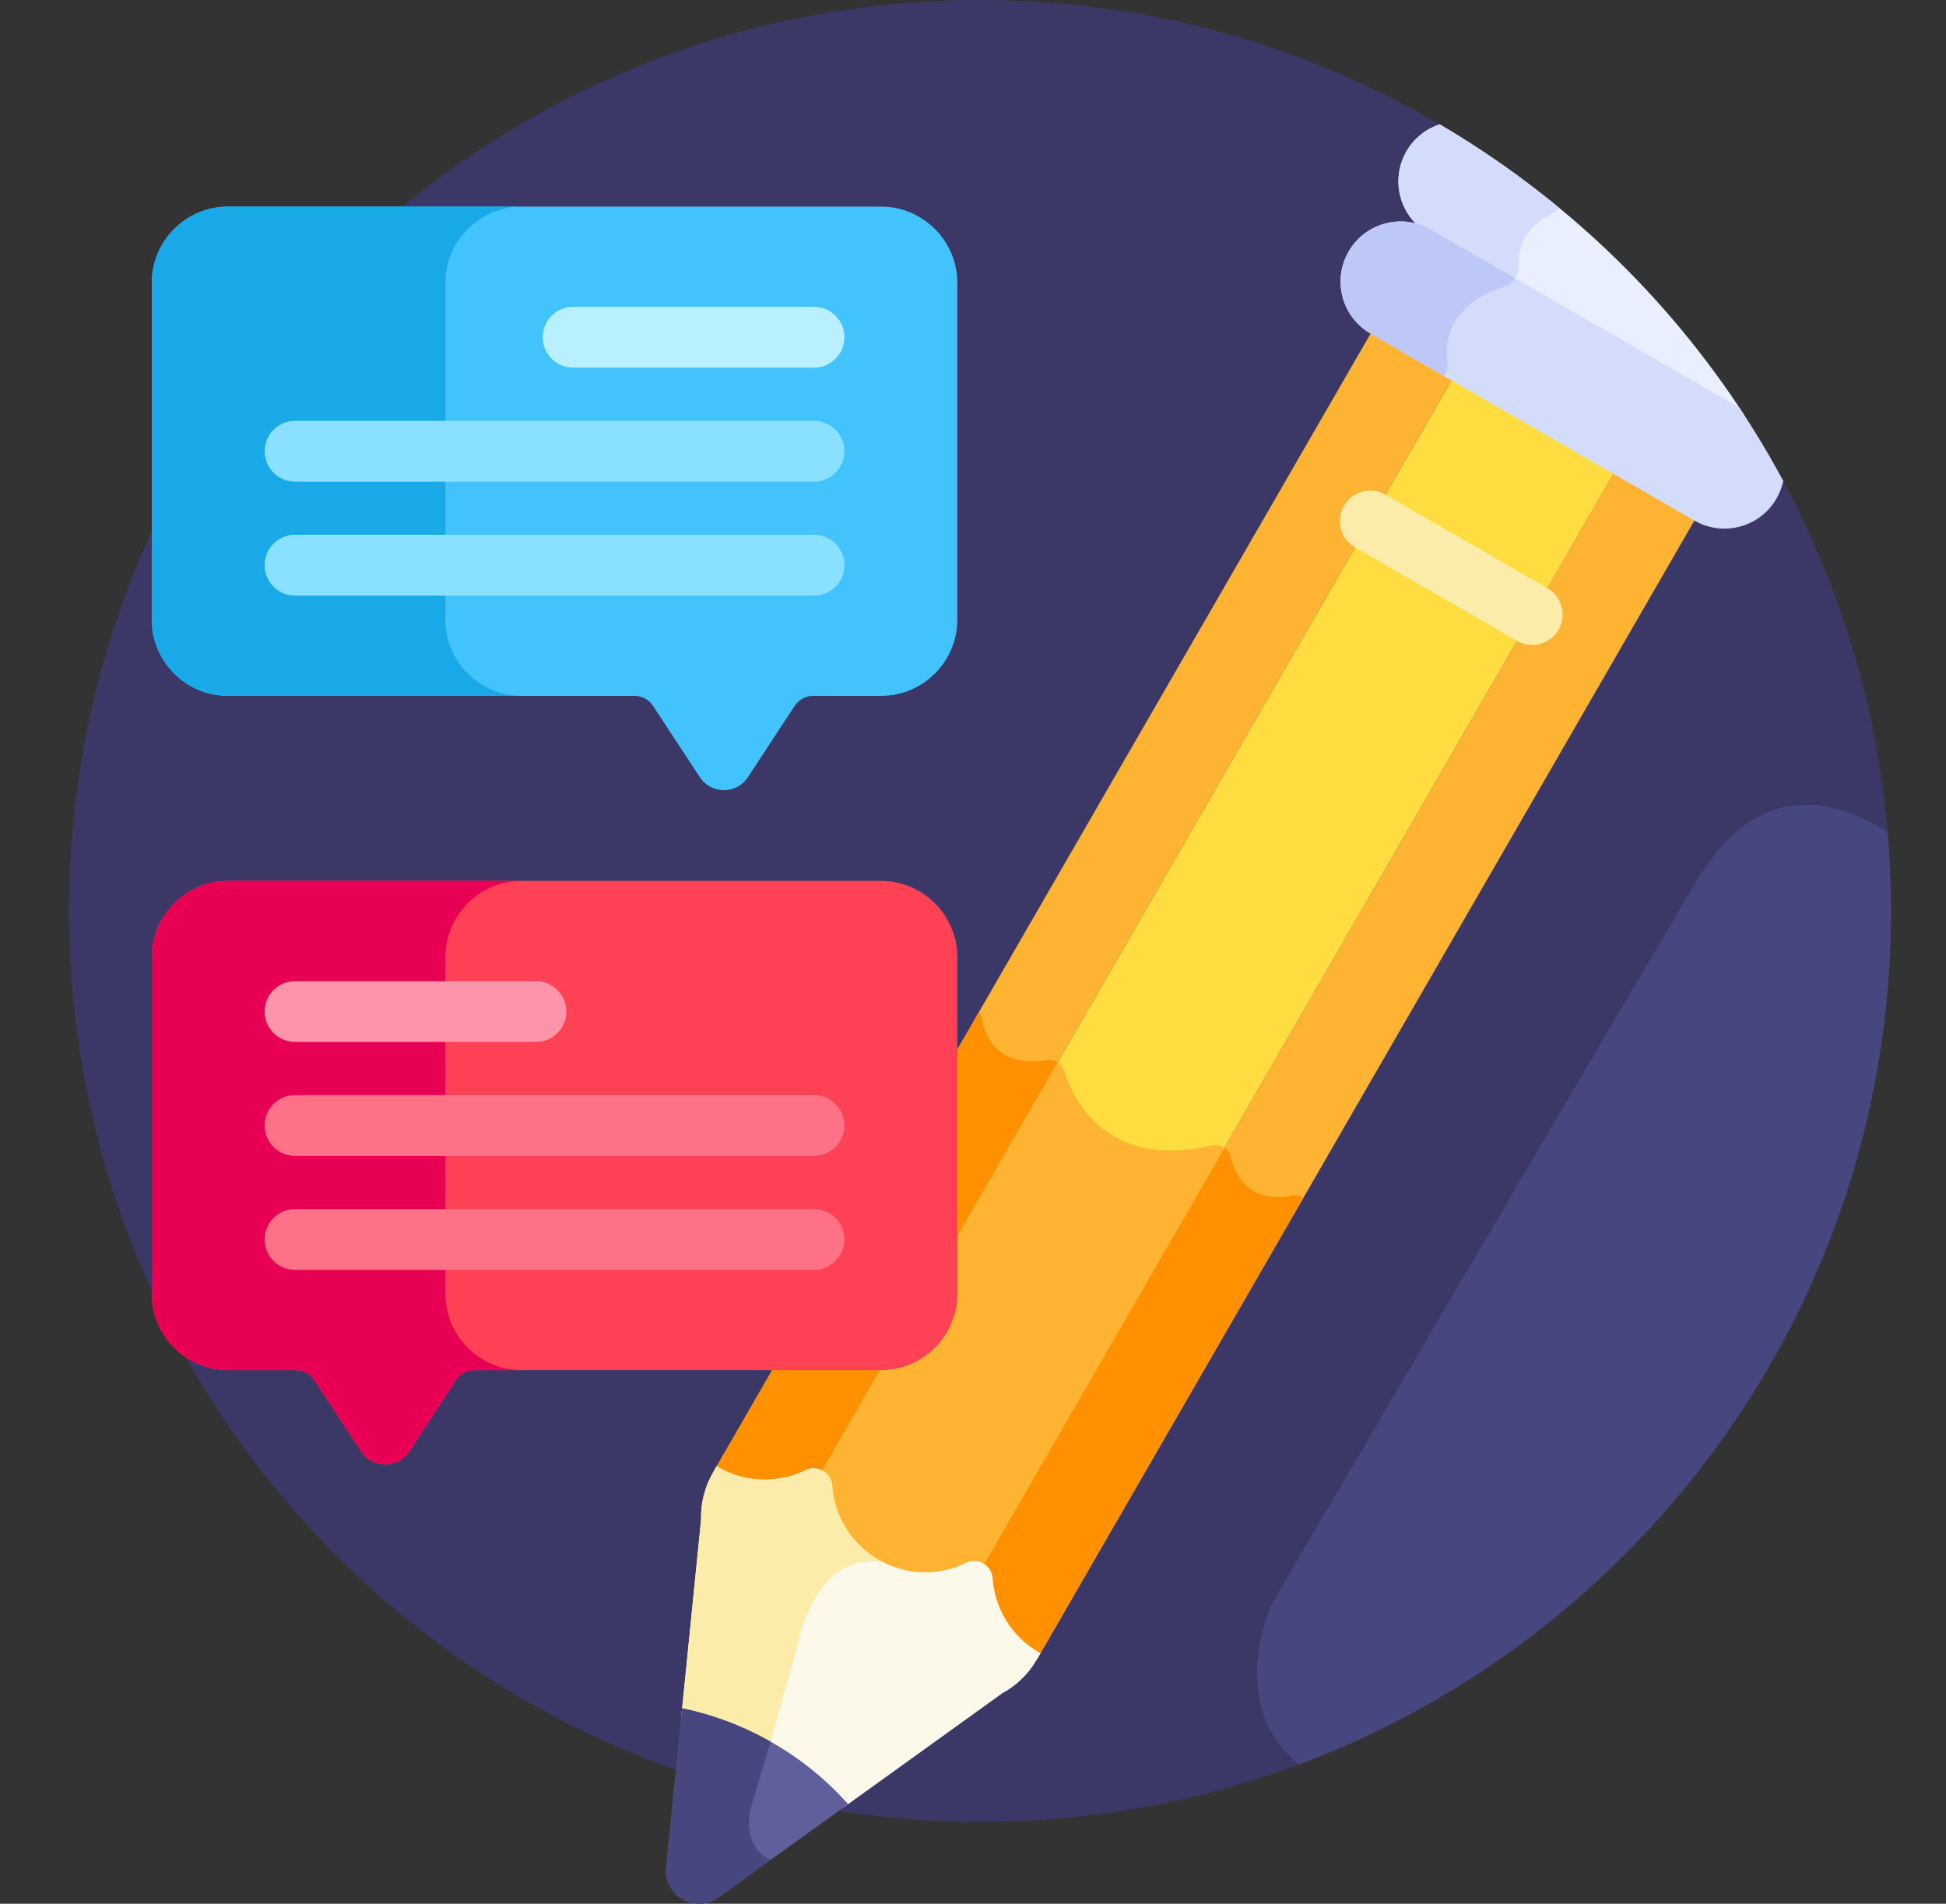 <svg width="46" height="45" viewBox="0 0 46 45" fill="none" xmlns="http://www.w3.org/2000/svg">
<rect x="0" y="0" width="46" height="45" fill="#333333" stroke="none"/>
<g clip-path="url(#clip0_9_716)">
<path d="M42.153 11.367L34.031 2.939C30.842 1.072 27.13 0 23.167 0C11.274 0 1.634 9.641 1.634 21.533C1.634 33.425 11.274 43.066 23.167 43.066C35.059 43.066 44.7 33.425 44.7 21.533C44.7 17.856 43.777 14.395 42.153 11.367Z" fill="#3B3868"/>
<path d="M16.896 34.816C17.578 35.21 18.409 35.239 19.118 34.892C19.194 34.855 19.279 34.858 19.356 34.895L34.365 8.9L32.451 7.795L16.863 34.795C16.874 34.802 16.884 34.81 16.896 34.816Z" fill="#FFB332"/>
<path d="M24.75 25.061C23.558 25.246 23.273 24.468 23.205 24.07C23.195 24.014 23.173 23.964 23.142 23.92L16.863 34.795C16.874 34.802 16.884 34.81 16.896 34.816C17.578 35.21 18.409 35.239 19.118 34.892C19.194 34.855 19.279 34.858 19.356 34.895L25.003 25.116C24.93 25.069 24.841 25.047 24.75 25.061Z" fill="#FF9100"/>
<path d="M23.305 37.31C23.36 38.097 23.8 38.802 24.482 39.196C24.493 39.203 24.505 39.208 24.517 39.214L40.105 12.214L38.192 11.109L23.183 37.105C23.255 37.153 23.299 37.226 23.305 37.31Z" fill="#FFB332"/>
<path d="M30.537 28.261C29.534 28.454 29.199 27.789 29.087 27.344C29.065 27.254 29.011 27.183 28.94 27.134L23.183 37.105C23.255 37.153 23.299 37.226 23.305 37.31C23.36 38.097 23.8 38.802 24.482 39.196C24.494 39.203 24.505 39.208 24.517 39.215L30.811 28.313C30.733 28.263 30.636 28.241 30.537 28.261Z" fill="#FF9100"/>
<path d="M19.374 34.903C19.456 34.95 19.506 35.029 19.512 35.12C19.567 35.907 20.007 36.612 20.689 37.006C21.371 37.4 22.202 37.429 22.911 37.082C22.992 37.042 23.086 37.046 23.167 37.093C23.173 37.097 23.178 37.101 23.183 37.105L38.192 11.109L34.365 8.9L19.356 34.895C19.362 34.898 19.369 34.9 19.374 34.903Z" fill="#FFDD40"/>
<path d="M28.648 27.077C26.176 27.646 25.381 26.03 25.154 25.315C25.128 25.23 25.073 25.161 25.002 25.116L19.356 34.895C19.362 34.898 19.368 34.9 19.374 34.903C19.456 34.95 19.506 35.029 19.512 35.12C19.567 35.907 20.007 36.612 20.689 37.006C21.371 37.4 22.202 37.428 22.911 37.082C22.993 37.042 23.086 37.046 23.168 37.093C23.173 37.096 23.178 37.101 23.183 37.105L28.94 27.134C28.858 27.077 28.753 27.053 28.648 27.077Z" fill="#FFB332"/>
<path d="M16.109 40.539C16.822 40.689 17.525 40.951 18.19 41.335C18.855 41.719 19.433 42.196 19.92 42.739L23.69 40.027C24.03 39.843 24.313 39.568 24.506 39.233L24.596 39.078C24.584 39.071 24.573 39.066 24.561 39.06C23.9 38.678 23.512 38.007 23.463 37.299C23.453 37.155 23.372 37.038 23.262 36.968C23.141 36.891 22.984 36.871 22.842 36.94C21.434 37.628 19.778 36.674 19.67 35.109C19.659 34.951 19.563 34.825 19.435 34.759C19.32 34.699 19.178 34.687 19.049 34.751C18.411 35.062 17.636 35.061 16.975 34.68C16.963 34.673 16.953 34.665 16.942 34.658L16.852 34.813C16.659 35.149 16.562 35.531 16.573 35.917L16.109 40.539Z" fill="#FCF9EB"/>
<path d="M18.9 38.699C19.365 36.973 20.303 36.83 20.895 36.937C20.227 36.607 19.728 35.945 19.67 35.109C19.659 34.951 19.563 34.825 19.435 34.759C19.319 34.699 19.178 34.687 19.048 34.75C18.411 35.062 17.636 35.061 16.975 34.68C16.963 34.673 16.953 34.665 16.942 34.658L16.852 34.813C16.659 35.149 16.562 35.531 16.572 35.917L16.109 40.539C16.814 40.688 17.509 40.946 18.168 41.323C18.356 40.675 18.604 39.799 18.9 38.699Z" fill="#FCECA9"/>
<path d="M36.218 15.245C36.096 15.245 35.973 15.214 35.86 15.149L32.033 12.939C31.689 12.741 31.571 12.301 31.77 11.957C31.968 11.614 32.408 11.496 32.751 11.694L36.578 13.904C36.922 14.102 37.04 14.542 36.842 14.886C36.709 15.117 36.467 15.245 36.218 15.245Z" fill="#FCECA9"/>
<path d="M20.828 20.822H5.388C4.398 20.822 3.588 21.632 3.588 22.622V30.587C3.588 31.577 4.398 32.387 5.388 32.387H6.991C7.17 32.387 7.336 32.477 7.434 32.627L8.538 34.31C8.806 34.719 9.406 34.719 9.674 34.31L10.778 32.627C10.876 32.477 11.042 32.387 11.221 32.387H20.828C21.819 32.387 22.629 31.577 22.629 30.587V22.622C22.629 21.632 21.819 20.822 20.828 20.822Z" fill="#FF4155"/>
<path d="M5.388 4.884H20.829C21.819 4.884 22.629 5.694 22.629 6.684V14.648C22.629 15.639 21.819 16.449 20.829 16.449H19.226C19.047 16.449 18.881 16.539 18.783 16.688L17.679 18.371C17.411 18.78 16.811 18.78 16.543 18.371L15.439 16.688C15.341 16.539 15.175 16.449 14.996 16.449H5.388C4.398 16.449 3.588 15.639 3.588 14.648V6.684C3.588 5.694 4.398 4.884 5.388 4.884Z" fill="#42C3FC"/>
<path d="M10.529 30.587V22.622C10.529 21.632 11.339 20.822 12.329 20.822H5.388C4.398 20.822 3.588 21.632 3.588 22.622V30.587C3.588 31.577 4.398 32.387 5.388 32.387H6.991C7.17 32.387 7.336 32.477 7.434 32.627L8.538 34.31C8.806 34.719 9.406 34.719 9.674 34.31L10.778 32.627C10.876 32.477 11.042 32.387 11.221 32.387H12.329C11.339 32.387 10.529 31.577 10.529 30.587Z" fill="#E80054"/>
<path d="M10.529 14.648V6.684C10.529 5.694 11.339 4.883 12.329 4.883H5.388C4.398 4.883 3.588 5.694 3.588 6.684V14.648C3.588 15.639 4.398 16.449 5.388 16.449H12.329C11.339 16.449 10.529 15.639 10.529 14.648Z" fill="#1AA9E8"/>
<path d="M34.031 2.939C33.712 3.045 33.428 3.262 33.247 3.576C32.854 4.256 33.087 5.125 33.767 5.517L41.247 9.836C39.416 7.011 36.942 4.644 34.031 2.939Z" fill="#E9EFFF"/>
<path d="M35.906 6.245C35.868 5.557 36.362 5.21 36.674 5.061C36.747 5.026 36.809 4.977 36.858 4.917C35.972 4.186 35.028 3.523 34.031 2.939C33.712 3.045 33.428 3.262 33.247 3.576C32.854 4.256 33.087 5.125 33.767 5.517L35.746 6.66C35.854 6.554 35.915 6.404 35.906 6.245Z" fill="#D3DCFB"/>
<path d="M41.993 11.785C42.07 11.652 42.123 11.511 42.153 11.368C41.834 10.774 41.489 10.198 41.118 9.64L33.819 5.426C33.14 5.033 32.271 5.266 31.879 5.946C31.486 6.625 31.719 7.494 32.399 7.886L40.053 12.305C40.732 12.697 41.601 12.465 41.993 11.785Z" fill="#D3DCFB"/>
<path d="M33.819 5.426C33.14 5.033 32.271 5.266 31.879 5.946C31.486 6.625 31.719 7.494 32.399 7.886L34.138 8.89C34.2 8.791 34.23 8.673 34.215 8.55C34.084 7.437 34.968 6.971 35.536 6.788C35.654 6.751 35.75 6.675 35.815 6.578L33.819 5.426Z" fill="#BEC8F7"/>
<path d="M18.269 41.199C17.583 40.803 16.859 40.533 16.125 40.38L15.749 44.124C15.67 44.806 16.444 45.253 16.995 44.843L20.049 42.646C19.549 42.086 18.954 41.594 18.269 41.199Z" fill="#5F5F9B"/>
<path d="M17.758 42.69C17.758 42.69 17.921 42.176 18.213 41.168C17.544 40.789 16.84 40.529 16.125 40.38L15.749 44.124C15.67 44.806 16.443 45.252 16.994 44.843L18.213 43.967C17.483 43.636 17.758 42.69 17.758 42.69Z" fill="#47477F"/>
<path d="M12.669 24.629H6.975C6.578 24.629 6.256 24.307 6.256 23.91C6.256 23.513 6.578 23.192 6.975 23.192H12.669C13.066 23.192 13.388 23.513 13.388 23.91C13.388 24.308 13.066 24.629 12.669 24.629Z" fill="#FC95A9"/>
<path d="M19.242 27.323H6.975C6.578 27.323 6.256 27.002 6.256 26.605C6.256 26.207 6.578 25.886 6.975 25.886H19.242C19.639 25.886 19.961 26.207 19.961 26.605C19.961 27.002 19.639 27.323 19.242 27.323Z" fill="#FF7186"/>
<path d="M19.242 30.017H6.975C6.578 30.017 6.256 29.696 6.256 29.299C6.256 28.902 6.578 28.58 6.975 28.58H19.242C19.639 28.58 19.961 28.902 19.961 29.299C19.961 29.696 19.639 30.017 19.242 30.017Z" fill="#FF7186"/>
<path d="M19.242 8.691H13.548C13.151 8.691 12.829 8.369 12.829 7.972C12.829 7.575 13.151 7.253 13.548 7.253H19.242C19.639 7.253 19.961 7.575 19.961 7.972C19.961 8.369 19.639 8.691 19.242 8.691Z" fill="#B8F0FF"/>
<path d="M19.242 11.385H6.975C6.578 11.385 6.256 11.063 6.256 10.666C6.256 10.269 6.578 9.947 6.975 9.947H19.242C19.639 9.947 19.961 10.269 19.961 10.666C19.961 11.063 19.639 11.385 19.242 11.385Z" fill="#8AE1FF"/>
<path d="M19.242 14.079H6.975C6.578 14.079 6.256 13.757 6.256 13.36C6.256 12.963 6.578 12.641 6.975 12.641H19.242C19.639 12.641 19.961 12.963 19.961 13.36C19.961 13.757 19.639 14.079 19.242 14.079Z" fill="#8AE1FF"/>
<path d="M40.105 20.822C37.709 24.868 30.064 37.906 30.064 37.906C30.064 37.906 28.938 40.286 30.711 41.706C38.882 38.649 44.7 30.771 44.7 21.533C44.7 20.906 44.672 20.285 44.62 19.672C43.391 18.886 41.553 18.378 40.105 20.822Z" fill="#47477F"/>
</g>
<defs>
<clipPath id="clip0_9_716">
<rect width="45" height="45" fill="white" transform="translate(0.667)"/>
</clipPath>
</defs>
</svg>
